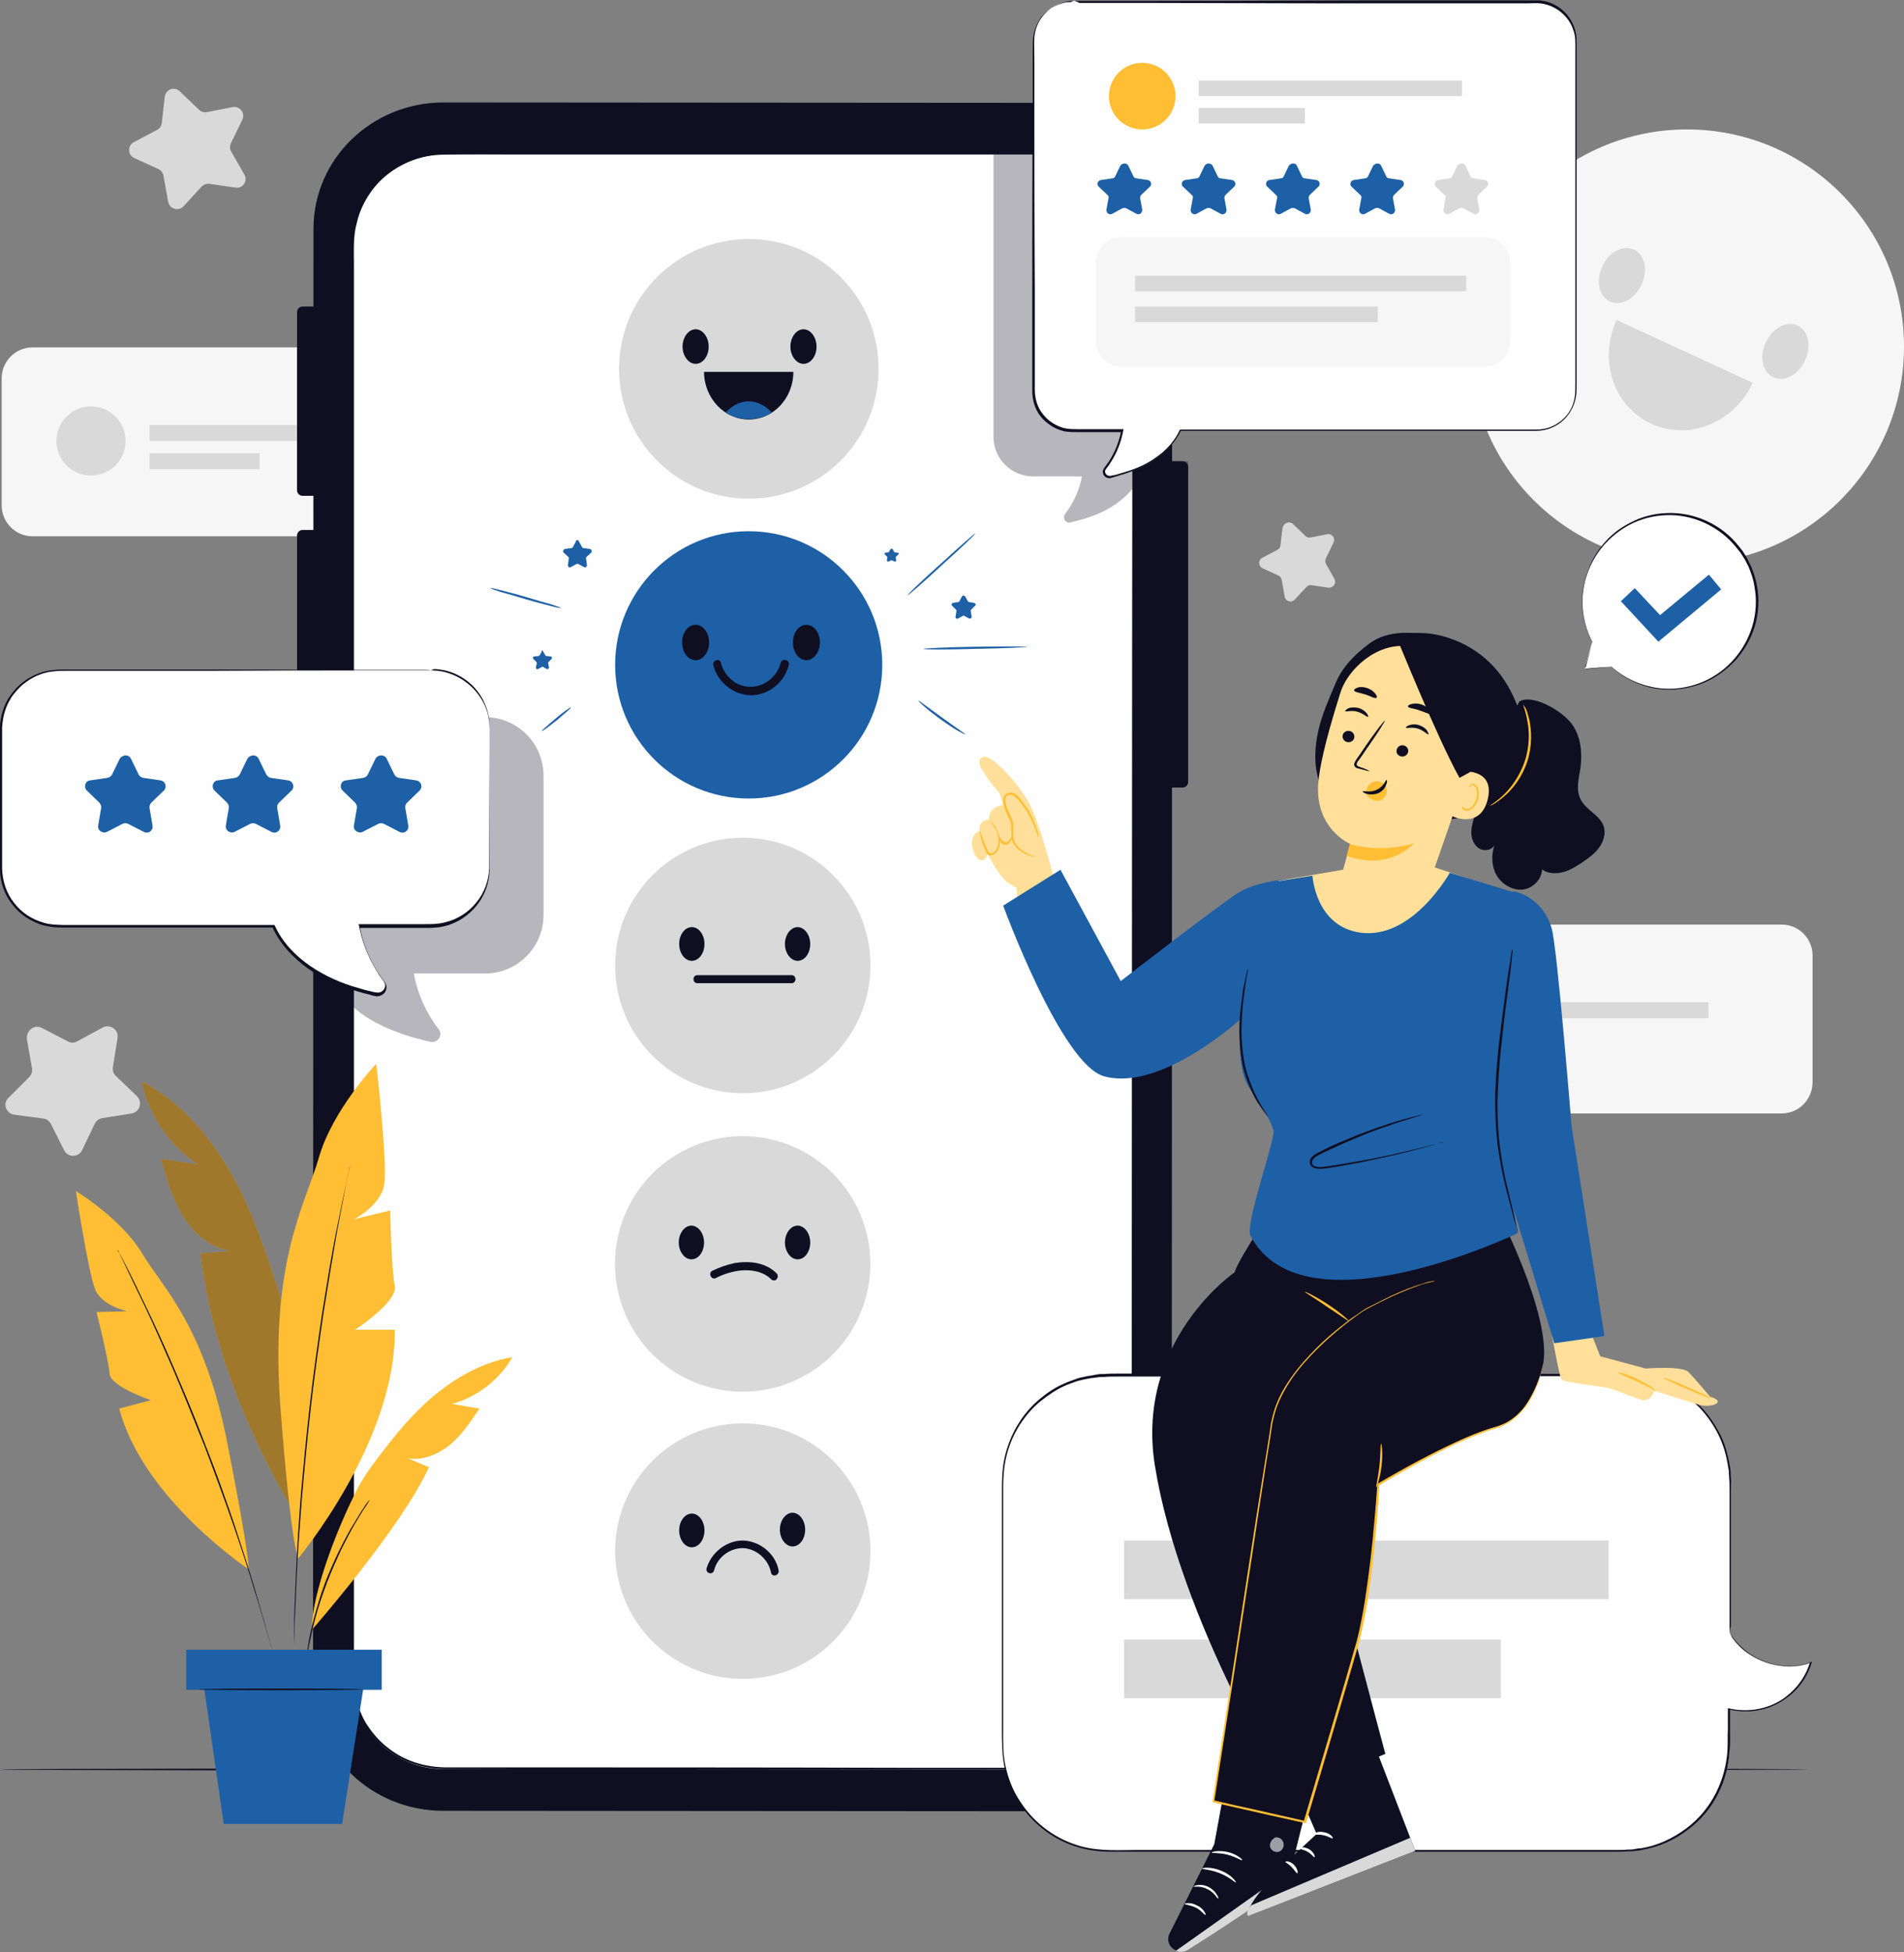 <svg width="592" height="607" viewBox="0 0 592 607" fill="none" xmlns="http://www.w3.org/2000/svg">
<rect x="0" y="0" width="592" height="607" fill="#808080" stroke="none"/>
<g clip-path="url(#clip0_166_2865)">
<path d="M524.534 175.263C561.794 175.263 592 145.038 592 107.753C592 70.469 561.794 40.244 524.534 40.244C487.273 40.244 457.067 70.469 457.067 107.753C457.067 145.038 487.273 175.263 524.534 175.263Z" fill="#F6F6F6"/>
<path d="M549.031 106.442C546.935 110.899 547.983 115.75 551.389 117.323C554.795 118.896 559.249 116.536 561.214 112.079C563.311 107.622 562.263 102.772 558.856 101.199C555.581 99.626 551.127 101.985 549.031 106.442Z" fill="#D9D9D9"/>
<path d="M498.202 82.847C496.106 87.304 497.154 92.154 500.56 93.727C503.966 95.3 508.42 92.941 510.385 88.484C512.481 84.027 511.433 79.177 508.027 77.603C504.621 76.03 500.167 78.39 498.202 82.847Z" fill="#D9D9D9"/>
<path d="M502.656 99.495C496.892 111.948 501.739 126.368 513.398 131.742C525.058 137.117 539.206 131.48 544.97 119.027L502.656 99.495Z" fill="#D9D9D9"/>
<path d="M503.966 123.353C503.966 123.353 510.647 119.944 517.46 123.09C524.272 126.237 525.975 133.577 525.975 133.577C525.975 133.577 512.612 135.675 503.966 123.353Z" fill="#D9D9D9"/>
<path d="M153.928 166.742H10.087C4.847 166.742 0.524 162.416 0.524 157.173V117.585C0.524 112.341 4.847 108.015 10.087 108.015H153.928C159.168 108.015 163.491 112.341 163.491 117.585V157.173C163.491 162.547 159.168 166.742 153.928 166.742Z" fill="#F6F6F6"/>
<path d="M28.296 147.866C34.229 147.866 39.039 143.053 39.039 137.117C39.039 131.18 34.229 126.367 28.296 126.367C22.364 126.367 17.554 131.18 17.554 137.117C17.554 143.053 22.364 147.866 28.296 147.866Z" fill="#D9D9D9"/>
<path d="M131.264 132.135H46.506V137.117H131.264V132.135Z" fill="#D9D9D9"/>
<path d="M80.698 140.918H46.506V145.9H80.698V140.918Z" fill="#D9D9D9"/>
<path d="M553.878 346.2H410.169C404.929 346.2 400.605 341.874 400.605 336.63V297.042C400.605 291.799 404.929 287.473 410.169 287.473H554.009C559.249 287.473 563.573 291.799 563.573 297.042V336.63C563.442 342.005 559.249 346.2 553.878 346.2Z" fill="#F6F6F6"/>
<path d="M428.378 327.323C434.311 327.323 439.12 322.511 439.12 316.574C439.12 310.638 434.311 305.825 428.378 305.825C422.445 305.825 417.636 310.638 417.636 316.574C417.636 322.511 422.445 327.323 428.378 327.323Z" fill="#D9D9D9"/>
<path d="M531.215 311.593H446.457V316.574H531.215V311.593Z" fill="#D9D9D9"/>
<path d="M480.648 320.376H446.457V325.357H480.648V320.376Z" fill="#D9D9D9"/>
<path d="M12.969 319.589L21.091 323.784C22.009 324.308 23.057 324.308 23.974 323.784L31.965 319.458C34.192 318.278 36.943 320.114 36.55 322.735L35.109 331.78C34.978 332.829 35.24 333.878 36.026 334.533L42.576 340.825C44.41 342.66 43.493 345.806 40.873 346.2L31.834 347.642C30.786 347.773 30 348.428 29.476 349.346L25.546 357.604C24.367 359.964 21.091 359.964 19.913 357.604L15.851 349.477C15.327 348.559 14.541 347.904 13.493 347.773L4.454 346.593C1.834 346.2 0.786 343.054 2.62 341.35L9.039 334.926C9.825 334.14 10.087 333.222 9.956 332.173L8.384 323.26C7.991 320.376 10.742 318.409 12.969 319.589Z" fill="#D9D9D9"/>
<path d="M402.046 162.941L405.846 166.611C406.239 167.004 406.894 167.267 407.418 167.135L412.658 166.087C414.099 165.825 415.278 167.267 414.623 168.708L412.265 173.559C412.003 174.083 412.003 174.738 412.265 175.263L414.885 179.982C415.671 181.293 414.492 182.866 413.051 182.735L407.811 181.948C407.156 181.817 406.632 182.079 406.239 182.473L402.57 186.405C401.522 187.585 399.688 186.93 399.426 185.488L398.509 180.244C398.378 179.589 397.985 179.195 397.461 178.933L392.614 176.705C391.173 176.049 391.173 174.083 392.483 173.428L397.199 170.937C397.723 170.675 398.116 170.15 398.116 169.495L398.771 164.12C399.164 162.547 400.867 161.892 402.046 162.941Z" fill="#D9D9D9"/>
<path d="M55.938 28.446L61.833 34.083C62.488 34.738 63.405 35 64.322 34.869L72.314 33.296C74.541 32.903 76.375 35.131 75.327 37.229L71.79 44.57C71.397 45.356 71.397 46.405 71.921 47.191L75.982 54.27C77.161 56.236 75.458 58.727 73.231 58.334L65.108 57.154C64.191 57.023 63.274 57.416 62.619 58.072L57.117 64.102C55.545 65.806 52.663 65.019 52.27 62.66L50.829 54.663C50.698 53.746 50.043 52.959 49.257 52.566L41.79 49.158C39.694 48.24 39.563 45.225 41.659 44.176L48.864 40.375C49.65 39.981 50.174 39.195 50.305 38.277L51.222 30.15C51.484 27.791 54.235 26.742 55.938 28.446Z" fill="#D9D9D9"/>
<path d="M562.132 550.171C562.132 550.302 436.369 550.564 281.262 550.564C126.025 550.564 0.262 550.433 0.262 550.171C0.262 549.908 126.025 549.777 281.262 549.777C436.369 549.777 562.132 549.908 562.132 550.171Z" fill="#100E21"/>
<path d="M323.969 31.985L137.946 31.854C115.544 31.854 97.466 49.42 97.466 71.18L97.335 523.691C97.335 545.451 115.413 563.017 137.815 563.017L323.838 563.148C346.24 563.148 364.318 545.582 364.318 523.822L364.449 71.311C364.449 49.682 346.371 31.985 323.969 31.985Z" fill="#100E21"/>
<path d="M323.838 47.977H287.813H182.487H169.78H138.208C122.488 47.977 109.78 60.431 109.78 75.768L109.649 522.249C109.649 537.586 122.357 550.039 137.946 550.039L323.576 550.17C339.297 550.17 352.004 537.717 352.004 522.38L352.135 75.899C352.135 60.431 339.428 47.977 323.838 47.977Z" fill="#FEFEFE"/>
<path d="M323.838 47.978C323.838 47.978 324.1 47.978 324.755 47.978C325.017 47.978 325.41 47.978 325.934 47.978C326.458 47.978 326.982 47.978 327.506 48.109C328.161 48.24 328.816 48.24 329.602 48.371C330.388 48.502 331.174 48.764 332.091 49.026C333.008 49.288 333.925 49.682 334.842 49.944C335.759 50.337 336.807 50.861 337.855 51.386C339.951 52.566 342.179 54.139 344.275 56.236C346.371 58.334 348.336 60.955 349.777 64.232C351.218 67.378 352.266 71.18 352.266 75.244C352.266 79.307 352.266 83.633 352.266 88.09C352.266 124.532 352.266 177.36 352.397 242.51C352.397 307.66 352.397 385.264 352.397 471.519C352.397 482.268 352.397 493.148 352.397 504.29C352.397 509.796 352.397 515.301 352.397 520.938C352.397 522.38 352.266 523.691 352.266 525.133C352.004 526.575 351.873 527.886 351.48 529.328C350.694 532.081 349.646 534.702 348.074 537.062C345.061 541.912 340.345 545.714 335.104 547.942C332.484 548.991 329.602 549.777 326.72 550.039C323.838 550.302 320.956 550.171 318.074 550.171C306.546 550.171 295.018 550.171 283.227 550.171C236.329 550.171 187.858 550.171 138.077 550.039C131.789 549.908 125.501 548.073 120.522 544.141C118.033 542.305 115.806 539.946 114.103 537.455C112.4 534.833 111.09 531.949 110.304 528.934C109.911 527.492 109.649 525.919 109.518 524.346L109.387 521.987V519.627C109.387 516.612 109.387 513.466 109.387 510.451C109.387 504.29 109.387 498.26 109.387 492.23C109.387 467.979 109.387 444.121 109.387 420.657C109.387 373.728 109.387 328.503 109.387 285.375C109.387 242.248 109.387 201.349 109.387 162.941C109.387 143.802 109.387 125.319 109.387 107.491C109.387 98.577 109.387 89.925 109.387 81.405C109.387 79.307 109.387 77.21 109.387 74.981C109.387 72.884 109.649 70.787 110.173 68.689C111.221 64.626 113.055 60.824 115.675 57.678C120.915 51.255 128.776 47.584 136.505 47.322C144.234 47.191 151.832 47.322 159.168 47.322C173.84 47.322 187.727 47.322 200.565 47.322C226.503 47.322 248.774 47.453 266.983 47.453C285.192 47.453 299.341 47.584 308.904 47.584C313.751 47.584 317.288 47.584 319.777 47.584C322.528 47.978 323.838 47.978 323.838 47.978C323.838 47.978 322.528 47.978 320.17 47.978C317.681 47.978 314.013 47.978 309.297 47.978C299.734 47.978 285.585 47.978 267.376 47.978C249.167 47.978 226.896 47.978 200.958 47.978C187.989 47.978 174.233 47.978 159.561 47.978C152.225 47.978 144.627 47.846 136.898 48.109C129.3 48.371 121.439 52.041 116.33 58.334C113.841 61.48 111.876 65.15 110.959 69.214C109.78 73.408 110.042 77.603 110.042 81.798C110.042 90.319 110.042 99.101 110.042 107.884C110.042 125.712 110.042 144.195 110.042 163.334C110.042 201.611 110.042 242.641 110.042 285.769C110.042 328.896 110.042 374.121 110.042 421.05C110.042 444.515 110.042 468.372 110.042 492.623C110.042 498.653 110.042 504.815 110.042 510.845C110.042 513.859 110.042 517.006 110.042 520.021V522.249L110.173 524.478C110.304 525.919 110.566 527.492 110.959 528.934C111.745 531.818 112.924 534.702 114.758 537.193C116.461 539.684 118.557 541.912 121.046 543.747C125.894 547.549 132.051 549.384 138.208 549.515C187.858 549.515 236.46 549.515 283.358 549.646C295.018 549.646 306.677 549.646 318.205 549.646C321.087 549.646 323.969 549.646 326.72 549.515C329.471 549.253 332.222 548.466 334.842 547.418C339.952 545.189 344.537 541.519 347.55 536.8C349.122 534.44 350.17 531.818 350.956 529.197C351.349 527.886 351.48 526.444 351.742 525.133C351.873 523.691 352.004 522.38 351.873 520.938C351.873 515.301 351.873 509.796 351.873 504.29C351.873 493.279 351.873 482.399 351.873 471.519C351.873 385.264 352.004 307.66 352.004 242.51C352.004 177.36 352.135 124.532 352.135 88.09C352.135 83.502 352.135 79.176 352.135 75.244C352.135 71.18 351.087 67.51 349.646 64.363C348.205 61.217 346.24 58.465 344.144 56.498C342.048 54.401 339.951 52.828 337.855 51.648C336.807 50.993 335.759 50.599 334.842 50.206C333.794 49.813 332.877 49.551 332.091 49.288C331.174 49.026 330.388 48.895 329.602 48.633C328.816 48.502 328.161 48.371 327.506 48.371C326.851 48.24 326.327 48.24 325.934 48.24C325.41 48.24 325.148 48.24 324.755 48.109C324.1 47.978 323.838 47.978 323.838 47.978Z" fill="#100E21"/>
<path d="M100.61 154.158H94.06C93.143 154.158 92.357 153.371 92.357 152.454V97.004C92.357 96.086 93.143 95.3 94.06 95.3H100.61C101.527 95.3 102.313 96.086 102.313 97.004V152.322C102.313 153.371 101.527 154.158 100.61 154.158Z" fill="#100E21"/>
<path d="M100.61 223.503H94.06C93.143 223.503 92.357 222.716 92.357 221.799V166.48C92.357 165.562 93.143 164.776 94.06 164.776H100.61C101.527 164.776 102.313 165.562 102.313 166.48V221.799C102.313 222.716 101.527 223.503 100.61 223.503Z" fill="#100E21"/>
<path d="M367.724 244.87H361.174C360.257 244.87 359.471 244.083 359.471 243.166V145.113C359.471 144.195 360.257 143.409 361.174 143.409H367.724C368.641 143.409 369.427 144.195 369.427 145.113V243.166C369.427 244.083 368.641 244.87 367.724 244.87Z" fill="#100E21"/>
<path d="M44.017 336.237C56.069 342.529 65.24 353.147 71.921 364.945C78.602 376.743 82.794 389.721 86.986 402.567L90.654 468.897C76.637 445.039 65.501 417.118 62.357 389.721C65.501 389.458 68.514 389.196 71.659 388.934C65.371 388.016 60.13 383.428 56.855 378.054C53.58 372.679 51.746 366.518 50.174 360.357C53.973 360.881 57.772 361.537 61.571 362.061C52.663 356.162 46.244 346.724 44.017 336.237Z" fill="#FFBE33"/>
<g opacity="0.4">
<path d="M44.017 336.237C56.069 342.529 65.24 353.147 71.921 364.945C78.602 376.743 82.794 389.721 86.986 402.567L90.654 468.897C76.637 445.039 65.501 417.118 62.357 389.721C65.501 389.458 68.514 389.196 71.659 388.934C65.371 388.016 60.13 383.428 56.855 378.054C53.58 372.679 51.746 366.518 50.174 360.357C53.973 360.881 57.772 361.537 61.571 362.061C52.663 356.162 46.244 346.724 44.017 336.237Z" fill="#100E21"/>
</g>
<path d="M92.75 484.496C92.75 484.496 123.142 448.185 122.749 413.447H110.435C110.435 413.447 123.797 404.664 122.749 399.814C121.701 394.964 121.308 376.35 121.308 376.35L110.042 379.103C110.042 379.103 118.426 374.908 119.474 368.222C120.522 361.537 116.985 330.732 116.985 330.732C116.985 330.732 103.361 345.151 99.169 359.833C94.977 374.514 83.973 391.687 87.117 436.65C90.523 481.481 92.75 484.496 92.75 484.496Z" fill="#FFBE33"/>
<path d="M77.292 487.904C77.292 487.904 44.41 466.013 37.074 437.96L46.899 435.339C46.899 435.339 34.323 431.144 34.061 427.08C33.799 422.885 30 407.942 30 407.942L39.563 407.679C39.563 407.679 31.834 406.106 29.607 400.994C27.511 395.882 23.581 370.32 23.581 370.32C23.581 370.32 37.729 378.84 44.279 389.852C50.829 400.732 63.536 412.136 70.741 448.972C77.947 485.676 77.292 487.904 77.292 487.904Z" fill="#FFBE33"/>
<path d="M108.863 362.454C108.863 362.454 108.863 362.586 108.732 362.848C108.601 363.11 108.601 363.503 108.47 364.028C108.208 365.076 107.946 366.518 107.553 368.353C107.16 370.189 106.636 372.548 106.112 375.17C105.588 377.792 104.933 380.938 104.278 384.215C102.968 390.9 101.658 399.028 100.217 407.942C98.907 416.855 97.466 426.818 96.287 437.174C95.108 447.53 94.191 457.492 93.405 466.537C92.75 475.582 92.226 483.71 91.964 490.657C91.833 494.065 91.702 497.212 91.571 499.964C91.44 502.717 91.44 505.077 91.44 506.912C91.44 508.747 91.44 510.32 91.44 511.369C91.44 510.32 91.571 508.878 91.571 506.912C91.571 504.946 91.702 502.586 91.833 499.964C91.964 497.212 92.095 494.197 92.226 490.657C92.488 483.841 93.143 475.713 93.798 466.668C94.584 457.623 95.501 447.661 96.68 437.305C97.859 426.949 99.3 416.986 100.61 408.073C102.051 399.159 103.361 391.031 104.54 384.346C105.195 380.938 105.719 377.923 106.243 375.301C106.767 372.679 107.16 370.32 107.553 368.484C107.946 366.649 108.208 365.207 108.47 364.159C108.601 363.634 108.601 363.372 108.732 362.979C108.863 362.586 108.863 362.454 108.863 362.454Z" fill="#100E21"/>
<path d="M96.942 506.781C96.942 506.781 124.714 475.189 133.361 456.182L126.81 453.429C131.527 454.215 136.374 452.118 140.042 449.103C143.71 445.957 146.33 442.024 149.081 437.96L140.566 436.519C148.426 434.29 155.238 429.047 159.299 421.968C149.212 423.672 140.042 429.178 132.444 436.125C126.286 441.762 121.177 448.316 116.199 455.002C113.71 458.279 111.614 461.687 109.911 465.358C105.064 475.058 96.942 495.245 96.942 506.781Z" fill="#FFBE33"/>
<path d="M36.681 388.672C36.681 388.672 36.681 388.803 36.812 388.934C36.943 389.196 37.074 389.458 37.205 389.852C37.598 390.638 38.122 391.818 38.908 393.391C40.349 396.406 42.445 400.863 45.065 406.237C47.685 411.743 50.567 418.297 53.711 425.507C56.855 432.848 60.13 440.975 63.536 449.496C66.811 458.148 69.824 466.275 72.445 473.878C75.064 481.481 77.292 488.298 78.995 494.066C80.829 499.833 82.139 504.552 83.056 507.699C83.58 509.272 83.842 510.582 84.104 511.369C84.235 511.762 84.366 512.024 84.366 512.287C84.497 512.549 84.497 512.549 84.497 512.549C84.497 512.549 84.497 512.418 84.366 512.155C84.366 511.893 84.235 511.631 84.104 511.238C83.842 510.32 83.58 509.14 83.056 507.436C82.139 504.159 80.829 499.44 79.126 493.672C77.423 487.904 75.195 481.088 72.707 473.485C70.086 465.882 67.204 457.623 63.798 449.103C60.523 440.451 57.117 432.455 53.973 425.114C50.829 417.773 47.816 411.219 45.196 405.844C42.576 400.339 40.48 396.013 38.908 392.998C38.122 391.556 37.598 390.376 37.074 389.589C36.812 389.196 36.681 388.934 36.55 388.672C36.812 388.803 36.681 388.672 36.681 388.672Z" fill="#100E21"/>
<path d="M94.584 520.283C94.584 520.283 94.584 520.021 94.715 519.759C94.846 519.365 94.846 518.71 94.977 518.054C95.108 517.268 95.239 516.481 95.37 515.433C95.501 514.384 95.763 513.204 96.025 511.893C96.549 509.272 97.204 506.257 98.121 502.848C99.038 499.44 100.217 495.901 101.658 492.099C103.099 488.298 104.671 484.889 106.112 481.743C107.684 478.597 109.125 475.844 110.435 473.616C111.09 472.436 111.745 471.519 112.269 470.601C112.793 469.683 113.317 468.897 113.71 468.373C114.103 467.848 114.365 467.324 114.627 466.931C114.889 466.537 114.889 466.406 114.889 466.406C114.889 466.406 114.758 466.537 114.496 466.8C114.234 467.193 113.841 467.586 113.448 468.241C113.055 468.897 112.531 469.552 112.007 470.47C111.483 471.388 110.828 472.305 110.173 473.485C108.732 475.713 107.291 478.466 105.719 481.612C104.147 484.758 102.575 488.298 101.134 491.968C99.693 495.77 98.645 499.44 97.728 502.717C96.811 506.126 96.156 509.141 95.763 511.762C95.501 513.073 95.37 514.253 95.239 515.302C95.108 516.35 94.977 517.268 94.846 517.923C94.715 518.579 94.715 519.103 94.715 519.627C94.584 520.152 94.584 520.283 94.584 520.283Z" fill="#100E21"/>
<path d="M118.688 512.942H57.903V525.395H118.688V512.942Z" fill="#1D60A6"/>
<path d="M112.924 525.264L106.374 567.081H69.562L63.536 525.264H112.924Z" fill="#1D60A6"/>
<path d="M61.702 525.264C61.702 525.395 73.23 525.526 87.379 525.526C101.527 525.526 113.055 525.395 113.055 525.264C113.055 525.133 101.527 525.002 87.379 525.002C73.099 525.002 61.702 525.133 61.702 525.264Z" fill="#100E21"/>
<g opacity="0.3">
<path d="M308.904 31.854V135.806C308.904 142.622 314.406 148.128 321.349 148.128H336.414C335.628 152.323 333.794 156.386 331.174 159.795C330.257 161.105 331.305 162.81 332.877 162.416C336.807 161.499 340.737 160.319 344.274 158.353C348.598 155.993 352.528 152.454 354.493 148.128H369.427V143.409H364.449V71.835C364.449 49.813 346.633 31.985 324.624 31.985H308.904V31.854Z" fill="#100E21"/>
</g>
<g opacity="0.3">
<path d="M97.073 222.978H150.784C160.871 222.978 168.993 231.106 168.993 241.199V284.458C168.993 294.552 160.871 302.679 150.784 302.679H128.644C129.823 308.971 132.443 314.87 136.373 319.982C137.815 321.818 136.111 324.439 133.753 323.915C127.989 322.604 122.225 320.769 116.985 318.016C110.566 314.608 104.933 309.364 101.92 302.81H97.204L97.073 222.978Z" fill="#100E21"/>
</g>
<path d="M230.957 339.908C252.879 339.908 270.651 322.125 270.651 300.188C270.651 278.252 252.879 260.469 230.957 260.469C209.035 260.469 191.263 278.252 191.263 300.188C191.263 322.125 209.035 339.908 230.957 339.908Z" fill="#D9D9D9"/>
<path d="M244.057 293.503C244.057 296.387 245.891 298.746 247.987 298.746C250.214 298.746 251.917 296.387 251.917 293.503C251.917 290.619 250.083 288.26 247.987 288.26C245.891 288.26 244.057 290.619 244.057 293.503Z" fill="#100E21"/>
<path d="M215.106 298.746C217.276 298.746 219.036 296.399 219.036 293.503C219.036 290.607 217.276 288.26 215.106 288.26C212.935 288.26 211.176 290.607 211.176 293.503C211.176 296.399 212.935 298.746 215.106 298.746Z" fill="#100E21"/>
<path d="M246.153 305.694C236.328 305.694 226.503 305.694 216.809 305.694C215.237 305.694 215.237 303.203 216.809 303.203C226.634 303.203 236.459 303.203 246.153 303.203C247.725 303.203 247.725 305.694 246.153 305.694Z" fill="#100E21"/>
<path d="M266.779 410.017C276.181 390.2 267.749 366.508 247.944 357.099C228.14 347.691 204.463 356.129 195.06 375.946C185.658 395.764 194.09 419.456 213.895 428.864C233.7 438.273 257.376 429.835 266.779 410.017Z" fill="#D9D9D9"/>
<path d="M244.057 386.312C244.057 389.196 245.891 391.556 247.987 391.556C250.214 391.556 251.917 389.196 251.917 386.312C251.917 383.428 250.083 381.069 247.987 381.069C245.891 381.069 244.057 383.428 244.057 386.312Z" fill="#100E21"/>
<path d="M211.045 386.312C211.045 389.196 212.879 391.556 214.975 391.556C217.202 391.556 218.905 389.196 218.905 386.312C218.905 383.428 217.071 381.069 214.975 381.069C212.879 381.069 211.045 383.428 211.045 386.312Z" fill="#100E21"/>
<path d="M237.694 521.416C259.299 517.691 273.795 497.146 270.073 475.528C266.35 453.91 245.819 439.404 224.214 443.129C202.61 446.854 188.114 467.398 191.836 489.017C195.559 510.635 216.09 525.14 237.694 521.416Z" fill="#D9D9D9"/>
<path d="M242.485 475.582C242.485 478.466 244.319 480.826 246.415 480.826C248.642 480.826 250.345 478.466 250.345 475.582C250.345 472.698 248.511 470.339 246.415 470.339C244.319 470.339 242.485 472.698 242.485 475.582Z" fill="#100E21"/>
<path d="M215.106 481.088C217.276 481.088 219.036 478.74 219.036 475.844C219.036 472.949 217.276 470.601 215.106 470.601C212.935 470.601 211.176 472.949 211.176 475.844C211.176 478.74 212.935 481.088 215.106 481.088Z" fill="#100E21"/>
<path d="M219.691 487.642C221.132 482.661 225.979 478.86 231.219 478.991C236.459 479.253 241.175 483.185 242.092 488.298C242.354 489.871 239.996 490.526 239.734 488.953C238.948 484.89 235.28 481.612 231.219 481.35C227.027 481.219 223.097 484.103 222.049 488.167C221.656 489.871 219.298 489.215 219.691 487.642Z" fill="#100E21"/>
<path d="M232.791 248.278C255.726 248.278 274.319 229.674 274.319 206.724C274.319 183.774 255.726 165.169 232.791 165.169C209.856 165.169 191.263 183.774 191.263 206.724C191.263 229.674 209.856 248.278 232.791 248.278Z" fill="#1D60A6"/>
<path d="M246.546 199.776C246.546 202.791 248.38 205.282 250.738 205.282C252.966 205.282 254.931 202.791 254.931 199.776C254.931 196.761 253.097 194.271 250.738 194.271C248.38 194.271 246.546 196.63 246.546 199.776Z" fill="#100E21"/>
<path d="M212.093 199.776C212.093 202.791 213.927 205.282 216.285 205.282C218.512 205.282 220.477 202.791 220.477 199.776C220.477 196.761 218.643 194.271 216.285 194.271C213.927 194.271 212.093 196.63 212.093 199.776Z" fill="#100E21"/>
<path d="M245.236 206.724C244.057 211.967 239.079 216.162 233.577 216.162C228.075 216.162 223.097 212.098 221.787 206.855C221.394 205.282 223.883 204.495 224.145 206.068C225.193 210.263 228.992 213.671 233.446 213.54C237.769 213.54 241.699 210.263 242.747 206.068C243.14 204.495 245.629 205.151 245.236 206.724Z" fill="#100E21"/>
<path d="M261.361 143.236C277.118 127.469 277.118 101.905 261.361 86.138C245.604 70.371 220.057 70.371 204.3 86.138C188.543 101.905 188.543 127.469 204.3 143.236C220.057 159.003 245.604 159.003 261.361 143.236Z" fill="#D9D9D9"/>
<path d="M245.76 107.753C245.76 110.637 247.594 113.128 249.821 113.128C252.048 113.128 253.882 110.768 253.882 107.753C253.882 104.869 252.048 102.379 249.821 102.379C247.594 102.379 245.76 104.869 245.76 107.753Z" fill="#100E21"/>
<path d="M212.224 107.753C212.224 110.637 214.058 113.128 216.285 113.128C218.512 113.128 220.346 110.768 220.346 107.753C220.346 104.869 218.512 102.379 216.285 102.379C214.058 102.379 212.224 104.869 212.224 107.753Z" fill="#100E21"/>
<path d="M218.905 115.618C218.905 123.746 225.193 130.431 232.791 130.431C240.52 130.431 246.677 123.746 246.677 115.618H218.905Z" fill="#100E21"/>
<path d="M225.586 128.334C225.586 128.334 228.337 124.794 232.791 124.794C237.245 124.794 239.996 128.334 239.996 128.334C239.996 128.334 233.315 132.791 225.586 128.334Z" fill="#1D60A6"/>
<path d="M240.651 398.11C240.258 398.11 239.996 397.979 239.734 397.717C237.376 395.357 233.315 394.44 228.861 395.226C226.765 395.619 224.669 396.275 222.704 397.324C222.049 397.717 221.263 397.455 221.001 396.799C220.608 396.144 220.87 395.357 221.525 395.095C223.621 394.046 225.979 393.26 228.337 392.735C233.708 391.818 238.424 392.867 241.437 395.882C241.961 396.406 241.961 397.192 241.437 397.717C241.437 397.979 241.044 398.11 240.651 398.11Z" fill="#100E21"/>
<path d="M303.27 165.825C303.401 165.956 298.816 170.413 292.921 175.656C287.157 181.031 282.31 185.225 282.179 185.094C282.048 184.963 286.633 180.506 292.528 175.263C298.423 169.888 303.139 165.693 303.27 165.825Z" fill="#1D60A6"/>
<path d="M319.384 201.087C319.384 201.218 312.179 201.611 303.271 201.742C294.362 202.004 287.157 202.004 287.157 201.742C287.157 201.611 294.362 201.218 303.271 201.087C312.179 200.956 319.384 200.956 319.384 201.087Z" fill="#1D60A6"/>
<path d="M300.127 228.353C300.127 228.484 299.21 227.96 297.769 227.173C296.328 226.387 294.494 225.076 292.398 223.634C290.433 222.192 288.599 220.75 287.42 219.701C286.241 218.653 285.455 217.866 285.586 217.866C285.717 217.735 288.861 220.226 292.922 223.11C296.852 225.993 300.258 228.222 300.127 228.353Z" fill="#1D60A6"/>
<path d="M179.997 168.315L180.914 170.019C181.045 170.15 181.176 170.413 181.438 170.413L183.403 170.675C183.927 170.806 184.189 171.461 183.796 171.854L182.355 173.165C182.224 173.296 182.093 173.559 182.224 173.69L182.486 175.656C182.617 176.18 181.962 176.574 181.569 176.311L179.866 175.394C179.735 175.263 179.473 175.263 179.211 175.394L177.508 176.311C176.984 176.574 176.46 176.18 176.591 175.656L176.853 173.69C176.853 173.428 176.853 173.296 176.722 173.165L175.281 171.854C174.888 171.461 175.15 170.806 175.674 170.675L177.639 170.413C177.901 170.413 178.032 170.281 178.163 170.019L179.08 168.315C179.08 167.791 179.735 167.791 179.997 168.315Z" fill="#1D60A6"/>
<path d="M168.862 202.529L169.517 203.709C169.648 203.84 169.648 203.971 169.91 203.971L171.22 204.102C171.613 204.102 171.744 204.626 171.482 204.888L170.565 205.806C170.434 205.937 170.434 206.068 170.434 206.199L170.696 207.51C170.696 207.903 170.303 208.166 170.041 208.034L168.862 207.379C168.731 207.248 168.6 207.248 168.469 207.379L167.29 208.034C166.897 208.166 166.504 207.903 166.635 207.51L166.897 206.199C166.897 206.068 166.897 205.937 166.766 205.806L165.849 204.888C165.587 204.626 165.718 204.102 166.111 204.102L167.421 203.971C167.552 203.971 167.683 203.84 167.814 203.709L168.469 202.529C168.207 202.136 168.731 202.136 168.862 202.529Z" fill="#1D60A6"/>
<path d="M300.127 185.488L300.913 186.93C301.044 187.061 301.175 187.192 301.306 187.192L302.878 187.454C303.402 187.585 303.533 188.109 303.14 188.371L301.961 189.551C301.83 189.682 301.83 189.813 301.83 190.076L302.092 191.649C302.223 192.173 301.699 192.435 301.306 192.304L299.865 191.518C299.734 191.386 299.472 191.386 299.341 191.518L297.9 192.304C297.507 192.566 296.983 192.173 297.114 191.649L297.376 190.076C297.376 189.945 297.376 189.682 297.245 189.551L296.066 188.371C295.672 188.109 295.934 187.454 296.328 187.454L297.9 187.192C298.031 187.192 298.293 187.061 298.293 186.93L299.079 185.488C299.21 185.094 299.865 185.094 300.127 185.488Z" fill="#1D60A6"/>
<path d="M277.594 170.806L277.987 171.593C277.987 171.724 278.118 171.724 278.249 171.724L279.166 171.855C279.428 171.855 279.559 172.248 279.297 172.379L278.642 173.034C278.511 173.166 278.511 173.166 278.511 173.297L278.642 174.214C278.642 174.476 278.38 174.739 278.118 174.608L277.332 174.214C277.201 174.214 277.07 174.214 277.07 174.214L276.284 174.608C276.022 174.739 275.76 174.476 275.76 174.214L275.891 173.297C275.891 173.166 275.891 173.034 275.76 173.034L275.105 172.379C274.974 172.248 274.974 171.855 275.236 171.855L276.153 171.724C276.284 171.724 276.284 171.593 276.415 171.593L276.808 170.806C277.201 170.544 277.463 170.544 277.594 170.806Z" fill="#1D60A6"/>
<path d="M174.364 189.027C174.364 189.158 173.054 188.896 171.089 188.372C169.124 187.847 166.373 187.192 163.36 186.274C160.347 185.357 157.596 184.57 155.631 184.046C153.666 183.39 152.487 182.997 152.487 182.866C152.487 182.735 153.797 182.997 155.762 183.521C157.727 184.046 160.478 184.701 163.491 185.619C166.504 186.536 169.255 187.323 171.22 187.847C173.185 188.503 174.364 188.896 174.364 189.027Z" fill="#1D60A6"/>
<path d="M177.508 219.963C177.639 220.094 175.674 221.799 173.185 223.896C170.696 225.862 168.6 227.435 168.469 227.304C168.338 227.173 170.303 225.469 172.792 223.372C175.281 221.274 177.377 219.832 177.508 219.963Z" fill="#1D60A6"/>
<path d="M492.7 207.903L501.085 207.248C505.146 210.918 510.255 213.278 516.15 214.065C529.381 215.638 542.088 206.986 545.363 194.008C549.686 177.754 538.42 161.63 521.783 159.926C508.421 158.615 495.844 167.529 492.7 180.637C491.128 187.323 492.045 194.008 495.058 199.514L492.7 207.903Z" fill="#FEFEFE"/>
<path d="M492.7 207.903C492.7 207.903 492.831 207.772 492.831 207.379C492.962 206.986 493.093 206.462 493.355 205.806C493.748 204.364 494.403 202.267 495.189 199.645H494.927H495.058V199.514C493.486 196.368 491.914 192.042 492.045 186.667C492.045 184.046 492.569 181.031 493.617 178.147C494.665 175.263 496.237 172.379 498.464 169.757C500.691 167.136 503.574 164.776 506.849 163.072C510.124 161.368 514.054 160.319 517.984 160.188C525.975 159.795 534.621 163.465 540.123 170.544L541.171 171.855L542.088 173.297C542.743 174.214 543.136 175.263 543.66 176.181C544.446 178.147 545.232 180.244 545.494 182.342C546.28 186.536 546.018 190.731 544.839 194.664C543.66 198.596 541.695 202.005 539.206 204.888C536.717 207.772 533.835 209.87 530.691 211.443C524.403 214.458 517.853 214.72 512.744 213.409C507.504 212.229 503.574 209.608 500.953 207.379C500.953 207.379 500.953 207.379 500.822 207.379C498.071 207.641 496.106 207.772 494.665 207.903C494.01 207.903 493.486 208.035 493.093 208.035C492.962 207.772 492.7 207.903 492.7 207.903C492.7 207.903 492.831 207.903 493.224 207.903C493.617 207.903 494.141 207.903 494.796 207.772C496.237 207.641 498.333 207.51 501.085 207.379H500.953C503.574 209.739 507.504 212.36 512.744 213.671C517.984 214.982 524.665 214.72 531.084 211.705C534.228 210.132 537.241 207.903 539.861 205.02C542.35 202.136 544.446 198.596 545.625 194.664C546.804 190.731 547.066 186.405 546.28 182.079C545.887 179.982 545.232 177.885 544.315 175.787C543.791 174.87 543.398 173.821 542.743 172.772L541.826 171.33L540.778 170.019C535.276 162.81 526.368 159.139 518.246 159.533C514.185 159.664 510.255 160.712 506.849 162.548C503.443 164.252 500.56 166.611 498.333 169.364C496.106 171.986 494.534 175.001 493.486 178.016C492.438 181.031 491.914 183.915 491.914 186.667C491.783 192.173 493.486 196.63 495.058 199.645L495.32 199.514H495.189C494.403 202.267 493.879 204.364 493.486 205.806C493.355 206.462 493.093 206.986 493.093 207.379C492.7 207.641 492.7 207.903 492.7 207.903Z" fill="#100E21"/>
<path d="M515.626 199.514L503.967 186.93L508.29 182.866L516.15 191.255L531.346 178.671L535.145 183.259L515.626 199.514Z" fill="#1D60A6"/>
<path d="M333.925 0.262H477.504C484.316 0.262 489.949 5.768 489.949 12.715V121.386C489.949 128.203 484.447 133.839 477.504 133.839H367.069C364.973 138.296 361.174 141.836 356.851 144.195C353.314 146.162 349.384 147.341 345.453 148.259C343.881 148.652 342.702 146.817 343.75 145.637C346.37 142.229 348.204 138.165 348.99 133.839H333.925C327.113 133.839 321.48 128.334 321.48 121.386V12.715C321.48 5.899 327.113 0.262 333.925 0.262Z" fill="#FEFEFE"/>
<path d="M333.925 0.262C333.925 0.262 333.663 0.262 333.139 0.262C332.615 0.262 331.829 0.393 330.912 0.655C329.078 1.18 326.196 2.36 323.838 5.506C322.659 7.079 321.873 9.045 321.611 11.405C321.48 13.764 321.611 16.386 321.611 19.139C321.611 24.644 321.611 31.067 321.611 38.277C321.611 52.566 321.611 69.869 321.742 89.663C321.742 99.626 321.742 110.113 321.742 121.124C321.742 123.877 322.528 126.63 324.231 128.727C325.934 130.956 328.423 132.529 331.174 133.184C332.615 133.446 333.925 133.446 335.497 133.446C336.938 133.446 338.379 133.446 339.951 133.446C342.964 133.446 345.978 133.446 348.991 133.446H349.384L349.253 133.839C348.598 137.379 347.288 140.787 345.323 143.802C345.061 144.195 344.798 144.589 344.536 144.982C344.274 145.375 343.881 145.768 343.75 146.031C343.357 146.686 343.75 147.604 344.536 147.866C344.93 147.997 345.191 147.997 345.716 147.866L347.026 147.604C347.943 147.341 348.729 147.079 349.646 146.817C353.183 145.768 356.589 144.326 359.602 142.098C362.615 140.001 365.235 137.117 366.807 133.708L366.938 133.577H367.2C397.33 133.577 430.343 133.577 464.666 133.577C467.286 133.577 469.906 133.577 472.526 133.577H476.456C477.766 133.577 479.076 133.577 480.255 133.315C482.744 132.791 484.971 131.48 486.674 129.645C488.377 127.809 489.425 125.45 489.687 122.959C489.818 121.779 489.818 120.469 489.818 119.158C489.818 117.847 489.818 116.667 489.818 115.356C489.818 112.866 489.818 110.244 489.818 107.753C489.818 102.772 489.818 97.66 489.818 92.809C489.818 73.015 489.818 53.877 489.818 35.656C489.818 31.067 489.818 26.611 489.818 22.154C489.818 19.925 489.818 17.697 489.818 15.599C489.818 13.371 489.949 11.274 489.163 9.307C487.853 5.243 484.316 2.228 480.386 1.311C478.421 0.787 476.325 1.049 474.229 1.049C472.133 1.049 470.168 1.049 468.072 1.049C451.958 1.049 436.762 1.049 423.007 1.049C395.496 1.049 373.226 0.918 357.899 0.918C350.17 0.918 344.275 0.918 340.213 0.918C338.248 0.918 336.676 0.918 335.628 0.918C334.449 0.262 333.925 0.262 333.925 0.262C333.925 0.262 334.449 0.262 335.497 0.262C336.545 0.262 338.117 0.262 340.082 0.262C344.143 0.262 350.17 0.262 357.768 0.262C373.226 0.262 395.365 0.262 422.876 0.131C436.631 0.131 451.697 0.131 467.941 0.131C469.906 0.131 472.002 0.131 474.098 0.131C475.146 0.131 476.194 0.131 477.242 0.131C477.766 0.131 478.29 0.131 478.814 0.131C479.338 0.262 479.862 0.262 480.386 0.393C484.578 1.311 488.246 4.588 489.556 8.783C490.342 10.88 490.211 13.109 490.211 15.337C490.211 17.566 490.211 19.663 490.211 21.892C490.211 26.348 490.211 30.805 490.211 35.393C490.211 53.614 490.211 72.753 490.211 92.547C490.211 97.528 490.211 102.51 490.211 107.491C490.211 109.982 490.211 112.603 490.211 115.094C490.211 116.405 490.211 117.585 490.211 118.896C490.211 120.206 490.211 121.386 490.08 122.697C489.818 125.319 488.639 127.809 486.936 129.776C485.233 131.742 482.744 133.184 480.124 133.708C478.814 133.971 477.504 133.971 476.194 133.971H472.264C469.644 133.971 467.024 133.971 464.404 133.971C430.081 133.971 397.199 133.971 366.938 133.971L367.2 133.839C365.497 137.379 362.877 140.263 359.733 142.491C356.589 144.72 353.183 146.162 349.646 147.341C348.729 147.604 347.812 147.866 347.026 148.128L345.716 148.521C345.323 148.652 344.668 148.783 344.144 148.521C343.095 148.128 342.571 146.817 343.095 145.899C343.357 145.375 343.619 145.113 343.881 144.72C344.143 144.326 344.405 143.933 344.668 143.671C346.633 140.656 347.943 137.379 348.598 133.971L348.86 134.364C345.847 134.364 342.833 134.364 339.82 134.364C338.379 134.364 336.807 134.364 335.366 134.364C333.925 134.364 332.353 134.364 330.912 134.102C328.03 133.446 325.41 131.742 323.576 129.514C321.742 127.285 320.956 124.27 320.956 121.517C320.956 110.506 320.956 99.888 320.956 90.056C320.956 70.262 320.956 52.959 321.087 38.671C321.087 31.592 321.087 25.169 321.087 19.532C321.087 16.779 321.087 14.157 321.218 11.798C321.48 9.438 322.397 7.341 323.445 5.768C325.803 2.622 328.685 1.442 330.65 0.918C331.567 0.655 332.353 0.655 332.877 0.655C333.663 0.262 333.925 0.262 333.925 0.262Z" fill="#100E21"/>
<path d="M355.148 40.244C360.863 40.244 365.497 35.607 365.497 29.888C365.497 24.169 360.863 19.532 355.148 19.532C349.432 19.532 344.798 24.169 344.798 29.888C344.798 35.607 349.432 40.244 355.148 40.244Z" fill="#FFBE33"/>
<path d="M350.824 51.517L352.396 54.794C352.527 55.188 352.92 55.45 353.313 55.45L356.851 55.974C357.899 56.105 358.292 57.416 357.506 58.071L354.885 60.562C354.623 60.824 354.492 61.218 354.492 61.611L355.147 65.15C355.278 66.199 354.23 66.985 353.313 66.461L350.169 64.757C349.776 64.626 349.383 64.626 348.99 64.757L345.846 66.461C344.929 66.985 343.881 66.199 344.012 65.15L344.667 61.611C344.798 61.218 344.667 60.824 344.274 60.562L341.654 58.071C340.868 57.416 341.261 56.105 342.309 55.974L345.846 55.45C346.239 55.45 346.632 55.188 346.763 54.794L348.335 51.517C348.99 50.599 350.3 50.599 350.824 51.517Z" fill="#1D60A6"/>
<path d="M377.025 51.517L378.597 54.794C378.728 55.188 379.121 55.45 379.514 55.45L383.051 55.974C384.099 56.105 384.492 57.416 383.706 58.071L381.086 60.562C380.824 60.824 380.693 61.218 380.693 61.611L381.348 65.15C381.479 66.199 380.431 66.985 379.514 66.461L376.37 64.757C375.977 64.626 375.584 64.626 375.191 64.757L372.047 66.461C371.13 66.985 370.082 66.199 370.213 65.15L370.868 61.611C370.999 61.218 370.868 60.824 370.475 60.562L367.855 58.071C367.069 57.416 367.462 56.105 368.51 55.974L372.047 55.45C372.44 55.45 372.833 55.188 372.964 54.794L374.536 51.517C375.191 50.599 376.501 50.599 377.025 51.517Z" fill="#1D60A6"/>
<path d="M403.226 51.517L404.798 54.794C404.929 55.188 405.322 55.45 405.715 55.45L409.252 55.974C410.3 56.105 410.693 57.416 409.907 58.071L407.287 60.562C407.025 60.824 406.894 61.218 406.894 61.611L407.549 65.15C407.68 66.199 406.632 66.985 405.715 66.461L402.571 64.757C402.178 64.626 401.785 64.626 401.392 64.757L398.248 66.461C397.331 66.985 396.283 66.199 396.414 65.15L397.069 61.611C397.2 61.218 397.069 60.824 396.676 60.562L394.056 58.071C393.27 57.416 393.663 56.105 394.711 55.974L398.248 55.45C398.641 55.45 399.034 55.188 399.165 54.794L400.737 51.517C401.523 50.599 402.833 50.599 403.226 51.517Z" fill="#1D60A6"/>
<path d="M429.426 51.517L430.998 54.794C431.129 55.188 431.522 55.45 431.915 55.45L435.452 55.974C436.5 56.105 436.893 57.416 436.107 58.071L433.487 60.562C433.225 60.824 433.094 61.218 433.094 61.611L433.749 65.15C433.88 66.199 432.832 66.985 431.915 66.461L428.771 64.757C428.378 64.626 427.985 64.626 427.592 64.757L424.448 66.461C423.531 66.985 422.483 66.199 422.614 65.15L423.269 61.611C423.4 61.218 423.269 60.824 422.876 60.562L420.256 58.071C419.47 57.416 419.994 56.105 420.911 55.974L424.448 55.45C424.841 55.45 425.234 55.188 425.365 54.794L426.937 51.517C427.723 50.599 429.033 50.599 429.426 51.517Z" fill="#1D60A6"/>
<path d="M455.626 51.517L457.198 54.794C457.329 55.188 457.722 55.45 458.115 55.45L461.653 55.974C462.701 56.105 463.094 57.416 462.308 58.071L459.687 60.562C459.425 60.824 459.294 61.218 459.294 61.611L459.949 65.15C460.08 66.199 459.032 66.985 458.115 66.461L454.971 64.757C454.578 64.626 454.185 64.626 453.792 64.757L450.648 66.461C449.731 66.985 448.683 66.199 448.814 65.15L449.469 61.611C449.6 61.218 449.469 60.824 449.076 60.562L446.456 58.071C445.67 57.416 446.194 56.105 447.111 55.974L450.648 55.45C451.041 55.45 451.434 55.188 451.565 54.794L453.137 51.517C453.923 50.599 455.233 50.599 455.626 51.517Z" fill="#D9D9D9"/>
<path d="M461.784 113.914H348.466C344.274 113.914 340.737 110.506 340.737 106.18V81.536C340.737 77.341 344.143 73.802 348.466 73.802H461.784C465.976 73.802 469.513 77.21 469.513 81.536V106.311C469.513 110.506 466.107 113.914 461.784 113.914Z" fill="#F6F6F6"/>
<path d="M454.579 25.038H372.702V29.888H454.579V25.038Z" fill="#D9D9D9"/>
<path d="M405.715 33.558H372.702V38.408H405.715V33.558Z" fill="#D9D9D9"/>
<path d="M455.888 85.731H352.92V90.581H455.888V85.731Z" fill="#D9D9D9"/>
<path d="M428.378 95.3H352.92V100.15H428.378V95.3Z" fill="#D9D9D9"/>
<path d="M133.885 208.428H18.602C8.515 208.428 0.393 216.555 0.393 226.649V269.907C0.393 280.001 8.515 288.128 18.602 288.128H85.152C88.165 294.683 93.798 299.926 100.217 303.334C105.457 306.218 111.09 307.922 116.985 309.233C119.212 309.758 120.915 307.136 119.605 305.301C115.675 300.319 113.055 294.289 111.876 287.997H134.016C144.103 287.997 152.225 279.87 152.225 269.776V226.518C152.094 216.555 143.841 208.428 133.885 208.428Z" fill="#FEFEFE"/>
<path d="M133.884 208.428C133.884 208.428 134.671 208.428 136.112 208.559C137.553 208.69 139.78 209.214 142.4 210.525C144.889 211.836 147.902 214.195 149.998 217.866C151.046 219.701 151.832 221.93 152.094 224.289C152.356 226.649 152.225 229.27 152.225 231.892C152.225 242.641 152.225 255.75 152.225 270.694C152.094 274.495 150.784 278.297 148.295 281.443C145.806 284.589 142.138 287.08 138.077 287.997C135.981 288.522 133.884 288.522 131.657 288.522C129.561 288.522 127.334 288.522 125.107 288.522C120.784 288.522 116.199 288.522 111.614 288.522L111.876 288.128C112.793 292.979 114.627 297.698 117.378 302.155C118.033 303.203 118.819 304.252 119.605 305.301C119.998 305.825 120.26 306.612 120.129 307.398C119.998 308.185 119.605 308.84 118.95 309.233C118.295 309.627 117.509 309.889 116.854 309.758C116.199 309.627 115.544 309.495 114.889 309.233C113.579 308.971 112.269 308.578 110.959 308.185C105.719 306.612 100.61 304.514 95.894 301.237C91.309 297.96 87.117 293.634 84.759 288.391H85.152C69.824 288.391 53.973 288.391 37.729 288.391C33.668 288.391 29.607 288.391 25.677 288.391C23.711 288.391 21.615 288.391 19.65 288.391C18.602 288.391 17.685 288.391 16.637 288.259C15.589 288.128 14.672 287.997 13.624 287.735C11.659 287.211 9.825 286.293 8.122 285.244C6.419 284.065 4.978 282.754 3.799 281.181C1.31 278.035 0 274.102 0 270.301C0 254.963 0 240.282 0 226.124C0 224.289 0.393 222.585 0.917 220.881C1.441 219.177 2.227 217.604 3.275 216.162C4.323 214.72 5.502 213.409 6.812 212.36C8.122 211.312 9.563 210.394 11.135 209.739C12.707 209.083 14.279 208.559 15.982 208.428C17.685 208.166 19.257 208.166 20.829 208.166C24.104 208.166 27.248 208.166 30.393 208.166C42.838 208.166 54.497 208.166 65.108 208.166C86.331 208.166 103.492 208.297 115.413 208.297C121.308 208.297 125.893 208.297 129.037 208.297C130.609 208.297 131.788 208.297 132.574 208.297C133.491 208.297 133.884 208.428 133.884 208.428C133.884 208.428 133.491 208.428 132.705 208.428C131.919 208.428 130.74 208.428 129.168 208.428C126.024 208.428 121.439 208.428 115.544 208.428C103.623 208.428 86.462 208.428 65.239 208.559C54.628 208.559 42.969 208.559 30.524 208.559C27.38 208.559 24.235 208.559 20.96 208.559C19.388 208.559 17.685 208.559 16.113 208.821C14.541 208.952 12.969 209.476 11.397 210.132C9.956 210.787 8.515 211.705 7.205 212.754C5.895 213.802 4.847 215.113 3.799 216.424C2.882 217.866 2.096 219.308 1.572 221.012C1.048 222.585 0.786 224.289 0.655 226.124C0.655 240.151 0.655 254.963 0.655 270.169C0.786 273.971 1.965 277.641 4.323 280.656C5.502 282.229 6.943 283.54 8.515 284.589C10.087 285.638 11.921 286.424 13.755 286.949C14.672 287.211 15.589 287.342 16.637 287.473C17.554 287.473 18.602 287.604 19.519 287.604C21.484 287.604 23.449 287.604 25.546 287.604C29.607 287.604 33.537 287.604 37.598 287.604C53.842 287.604 69.693 287.604 85.021 287.604H85.283L85.414 287.735C87.772 292.979 91.833 297.173 96.418 300.319C101.003 303.465 106.112 305.694 111.221 307.136C112.531 307.529 113.841 307.922 115.151 308.185C115.806 308.316 116.461 308.578 117.116 308.578C117.64 308.709 118.295 308.578 118.819 308.185C119.343 307.791 119.605 307.267 119.736 306.743C119.867 306.218 119.605 305.563 119.343 305.17C118.557 304.121 117.771 303.072 117.116 301.892C114.365 297.436 112.531 292.585 111.614 287.735L111.483 287.342H111.876C116.461 287.342 120.915 287.342 125.369 287.342C127.596 287.342 129.692 287.342 131.919 287.342C134.015 287.342 136.112 287.342 138.208 286.817C142.269 285.9 145.806 283.54 148.164 280.525C150.653 277.51 151.963 273.709 152.094 270.038C152.094 255.095 152.225 242.117 152.225 231.368C152.225 228.746 152.356 226.124 152.094 223.765C151.832 221.405 151.046 219.308 150.129 217.473C148.164 213.802 145.282 211.443 142.793 210.132C140.304 208.821 138.077 208.297 136.636 208.166C135.85 208.034 135.326 208.034 134.932 208.034C134.015 208.428 133.884 208.428 133.884 208.428Z" fill="#100E21"/>
<path d="M40.742 235.956L43.1 240.806C43.362 241.331 43.886 241.724 44.541 241.855L49.912 242.641C51.484 242.904 52.008 244.739 50.96 245.787L47.03 249.589C46.637 249.982 46.375 250.638 46.506 251.293L47.423 256.668C47.685 258.241 46.113 259.42 44.672 258.634L39.825 256.143C39.301 255.881 38.646 255.881 38.122 256.143L33.275 258.634C31.965 259.289 30.262 258.241 30.524 256.668L31.441 251.293C31.572 250.638 31.31 250.113 30.917 249.589L26.987 245.787C25.939 244.739 26.463 242.772 28.035 242.641L33.406 241.855C34.061 241.724 34.585 241.331 34.847 240.806L37.205 235.956C38.122 234.514 40.087 234.514 40.742 235.956Z" fill="#1D60A6"/>
<path d="M80.435 235.956L82.793 240.806C83.055 241.331 83.579 241.724 84.234 241.855L89.605 242.641C91.177 242.904 91.701 244.739 90.653 245.787L86.723 249.589C86.33 249.982 86.068 250.638 86.199 251.293L87.116 256.668C87.378 258.241 85.806 259.42 84.365 258.634L79.518 256.143C78.994 255.881 78.339 255.881 77.815 256.143L72.968 258.634C71.658 259.289 69.955 258.241 70.217 256.668L71.134 251.293C71.265 250.638 71.003 250.113 70.61 249.589L66.68 245.787C65.632 244.739 66.156 242.772 67.728 242.641L73.099 241.855C73.754 241.724 74.278 241.331 74.54 240.806L76.898 235.956C77.815 234.514 79.78 234.514 80.435 235.956Z" fill="#1D60A6"/>
<path d="M120.26 235.956L122.618 240.806C122.881 241.331 123.405 241.724 124.06 241.855L129.431 242.641C131.003 242.904 131.527 244.739 130.479 245.787L126.549 249.589C126.156 249.982 125.894 250.638 126.025 251.293L126.942 256.668C127.204 258.241 125.632 259.42 124.191 258.634L119.343 256.143C118.819 255.881 118.164 255.881 117.64 256.143L112.793 258.634C111.483 259.289 109.78 258.241 110.042 256.668L110.959 251.293C111.09 250.638 110.828 250.113 110.435 249.589L106.505 245.787C105.457 244.739 105.981 242.772 107.553 242.641L112.924 241.855C113.579 241.724 114.103 241.331 114.365 240.806L116.723 235.956C117.509 234.514 119.605 234.514 120.26 235.956Z" fill="#1D60A6"/>
<path d="M537.765 507.568V460.507C537.765 442.286 522.961 427.605 504.883 427.605H344.798C326.589 427.605 311.917 442.417 311.917 460.507V542.568C311.917 560.789 326.72 575.47 344.798 575.47H504.883C523.092 575.47 537.765 560.658 537.765 542.568V531.556C542.219 532.605 546.935 532.212 551.127 530.508C556.891 528.017 561.345 522.905 563.179 517.006C554.009 520.414 542.612 516.219 537.765 507.568Z" fill="#FEFEFE"/>
<path d="M537.765 507.568C537.765 507.568 538.158 508.092 538.813 509.141C539.599 510.189 540.778 511.631 542.743 513.204C544.708 514.777 547.328 516.35 550.865 517.268C554.402 518.186 558.725 518.448 563.179 516.744L563.441 516.613L563.31 516.875C562.131 521.069 559.249 525.526 554.664 528.541C550.21 531.687 543.922 532.998 537.634 531.556L537.896 531.425C537.896 533.523 537.896 535.489 537.896 537.717C537.896 539.815 538.027 542.043 537.765 544.272C537.503 548.729 536.455 553.317 534.228 557.643C532.132 561.968 528.856 565.901 524.795 568.916C520.734 572.062 515.756 574.291 510.385 575.208C509.73 575.339 509.075 575.47 508.42 575.47C507.765 575.601 507.11 575.601 506.324 575.601C504.883 575.733 503.573 575.733 502.132 575.733C499.381 575.733 496.499 575.733 493.748 575.733C488.115 575.733 482.22 575.733 476.324 575.733C464.403 575.733 451.958 575.733 438.989 575.733C413.181 575.733 385.409 575.733 356.195 575.733C352.527 575.733 348.859 575.733 345.191 575.733C341.523 575.733 337.724 575.208 334.187 574.028C326.982 571.669 320.694 566.688 316.633 560.133C314.536 556.856 313.095 553.317 312.309 549.384C311.523 545.583 311.523 541.65 311.523 537.717C311.523 529.983 311.523 522.118 311.523 514.253C311.523 501.669 311.523 489.215 311.523 477.024C311.523 474.009 311.523 470.863 311.523 467.848C311.523 466.275 311.523 464.833 311.523 463.26C311.523 461.687 311.523 460.245 311.654 458.672C311.916 452.511 314.012 446.612 317.288 441.631C318.991 439.14 320.956 436.912 323.314 434.946C325.541 433.11 328.03 431.406 330.781 430.226C332.091 429.571 333.532 429.178 334.842 428.653C335.497 428.391 336.283 428.26 336.938 428.129C337.593 427.998 338.379 427.736 339.034 427.736L341.13 427.343C341.785 427.211 342.571 427.211 343.357 427.211C344.798 427.08 346.239 427.08 347.68 427.08C359.077 427.08 370.213 427.08 381.217 427.08C424.841 427.08 464.01 427.08 497.023 427.211C501.084 427.211 505.145 427.08 509.075 427.474C513.005 427.867 516.673 429.178 520.079 430.882C523.354 432.586 526.367 434.814 528.725 437.305C531.215 439.796 533.049 442.68 534.621 445.564C536.193 448.447 536.979 451.594 537.634 454.609C537.765 455.395 537.896 456.05 538.027 456.837C538.027 457.624 538.158 458.279 538.158 459.065C538.289 460.507 538.158 461.949 538.158 463.391C538.158 469.028 538.158 474.14 538.158 478.728C538.158 487.905 538.158 495.114 538.158 499.964C538.158 502.324 538.158 504.29 538.158 505.47C537.765 507.043 537.765 507.568 537.765 507.568C537.765 507.568 537.765 506.912 537.765 505.732C537.765 504.421 537.765 502.586 537.765 500.227C537.765 495.376 537.765 488.167 537.765 478.991C537.765 474.403 537.765 469.29 537.765 463.654C537.765 462.212 537.765 460.77 537.634 459.328C537.634 458.541 537.503 457.886 537.503 457.099C537.372 456.313 537.241 455.657 537.11 454.871C536.586 451.856 535.669 448.841 534.228 445.957C532.787 443.073 530.821 440.189 528.463 437.698C525.974 435.208 523.092 432.979 519.817 431.406C516.542 429.702 512.874 428.522 508.944 428.129C505.145 427.736 501.084 427.867 496.892 427.867C463.879 427.867 424.71 427.867 381.086 427.998C370.213 427.998 359.077 427.998 347.549 427.998C346.108 427.998 344.667 427.998 343.226 428.129C342.571 428.129 341.785 428.129 341.13 428.26L339.034 428.522C338.379 428.653 337.593 428.784 336.938 428.916C336.283 429.047 335.497 429.309 334.842 429.44C333.532 429.964 332.091 430.357 330.781 431.013C328.161 432.193 325.803 433.897 323.445 435.732C321.218 437.567 319.253 439.796 317.55 442.286C314.274 447.137 312.309 452.904 312.047 458.934C311.916 460.376 311.916 461.949 311.916 463.391C311.916 464.964 311.916 466.406 311.916 467.979C311.916 470.994 311.916 474.009 311.916 477.155C311.916 489.478 311.916 501.8 311.916 514.384C311.916 522.249 311.916 530.114 311.916 537.849C311.916 541.781 311.785 545.583 312.702 549.384C313.488 553.055 314.929 556.725 317.026 559.871C321.087 566.294 327.244 571.145 334.318 573.504C341.392 575.995 348.859 575.077 356.195 575.208C385.409 575.208 413.181 575.208 438.989 575.208C451.958 575.208 464.403 575.208 476.324 575.208C482.351 575.208 488.115 575.208 493.748 575.208C496.63 575.208 499.381 575.208 502.132 575.208C503.573 575.208 504.883 575.208 506.193 575.077C506.848 575.077 507.503 575.077 508.158 574.946C508.813 574.815 509.468 574.684 510.123 574.684C515.363 573.897 520.21 571.538 524.271 568.523C528.332 565.508 531.476 561.575 533.573 557.38C535.669 553.186 536.848 548.598 537.11 544.272C537.241 542.043 537.11 539.946 537.241 537.717C537.241 535.62 537.241 533.523 537.241 531.425V531.163H537.503C543.66 532.605 549.817 531.294 554.271 528.279C558.725 525.264 561.607 520.938 562.786 516.744L562.917 516.875C558.463 518.579 554.009 518.186 550.472 517.268C546.935 516.35 544.184 514.646 542.35 513.204C540.385 511.631 539.206 510.058 538.551 509.141C538.158 508.223 537.765 507.568 537.765 507.568Z" fill="#100E21"/>
<path d="M500.167 478.991H349.514V497.212H500.167V478.991Z" fill="#D9D9D9"/>
<path d="M466.63 509.796H349.514V528.017H466.63V509.796Z" fill="#D9D9D9"/>
<path d="M328.423 275.937C328.423 275.937 323.445 255.75 319.777 249.327C316.109 242.903 307.724 233.859 305.366 235.432C303.008 237.005 305.89 239.757 307.2 242.248L310.738 246.574L311.917 250.244C311.917 250.244 307.331 250.769 307.462 254.832C307.462 254.832 304.449 254.57 304.449 258.372C304.449 258.372 301.436 259.551 302.353 263.484C303.27 267.286 304.973 267.941 306.021 267.286C306.545 266.892 307.069 265.581 307.069 265.581C307.069 265.581 311 272.922 313.227 274.364C314.799 275.282 316.109 276.068 316.109 276.068L316.371 281.836C316.371 281.836 318.336 284.851 323.576 279.608C328.816 274.233 328.423 275.937 328.423 275.937Z" fill="#FFDF99"/>
<path d="M322.921 260.338C322.921 260.338 322.659 259.814 322.266 258.765C321.873 257.847 321.349 256.405 320.563 254.701C320.17 253.915 319.646 252.997 319.122 252.08C318.467 251.162 317.812 250.244 317.026 249.196C316.24 248.278 315.323 247.229 314.144 247.098C313.62 247.098 312.965 247.36 312.703 247.885C312.441 248.409 312.572 249.065 312.703 249.72C312.965 251.031 313.62 252.342 314.144 253.653C314.406 254.308 314.799 254.832 314.93 255.619C315.061 256.274 315.061 256.93 315.061 257.585C315.061 258.896 314.93 260.076 315.192 260.993C315.454 262.042 316.109 262.829 316.764 263.484C318.074 264.795 319.515 265.45 320.432 265.844C321.349 266.237 322.004 266.499 321.873 266.499C321.873 266.499 321.218 266.499 320.301 266.106C319.253 265.713 317.812 265.188 316.371 263.877C315.716 263.222 314.93 262.304 314.668 261.256C314.275 260.076 314.537 258.896 314.406 257.716C314.406 257.061 314.406 256.405 314.275 255.881C314.144 255.357 313.882 254.701 313.489 254.046C312.965 252.735 312.31 251.555 312.048 249.982C311.916 249.196 311.786 248.409 312.179 247.623C312.31 247.229 312.703 246.967 313.096 246.705C313.489 246.574 313.882 246.443 314.275 246.443C315.061 246.443 315.716 246.836 316.24 247.36C316.764 247.754 317.157 248.278 317.55 248.802C318.336 249.851 318.991 250.769 319.646 251.686C320.17 252.604 320.694 253.653 321.087 254.439C321.873 256.143 322.266 257.585 322.659 258.634C322.921 259.683 323.052 260.338 322.921 260.338Z" fill="#FFBE33"/>
<path d="M307.855 255.095C307.855 255.095 308.772 255.881 309.689 257.585C310.082 258.372 310.606 259.42 310.868 260.731C310.999 262.042 310.868 263.484 309.951 264.795C309.427 265.45 308.772 265.844 307.986 265.975C307.462 265.975 307.069 265.713 306.938 265.45C306.676 265.188 306.545 264.795 306.414 264.533C305.89 263.353 305.497 262.304 305.235 261.387C304.711 259.552 304.58 258.372 304.711 258.372C304.842 258.372 305.104 259.552 305.759 261.256C306.021 262.173 306.545 263.222 307.069 264.271C307.331 264.795 307.593 265.319 308.117 265.319C308.641 265.319 309.165 264.926 309.558 264.402C310.344 263.353 310.475 261.911 310.475 260.862C310.344 259.683 309.951 258.634 309.558 257.847C308.379 256.012 307.724 255.095 307.855 255.095Z" fill="#FFBE33"/>
<path d="M314.668 260.207C314.799 260.207 314.799 260.6 314.406 261.256C314.275 261.518 314.013 261.911 313.751 262.173C313.62 262.304 313.358 262.435 313.096 262.567C312.965 262.567 312.703 262.698 312.572 262.567C312.572 262.567 312.572 262.567 312.441 262.567C312.048 262.698 311.786 262.435 311.524 262.304C311.262 262.173 311.262 261.911 311.131 261.78C310.869 261.387 310.738 261.125 310.607 260.731C310.345 260.076 310.345 259.683 310.476 259.683C310.607 259.683 310.738 259.945 311 260.469C311.131 260.731 311.393 260.993 311.655 261.256C311.917 261.518 312.179 261.911 312.31 261.78C312.441 261.78 312.572 261.649 312.834 261.78V261.911C312.834 261.911 312.834 261.911 312.965 261.911C313.096 261.911 313.227 261.78 313.358 261.649C313.62 261.387 313.882 261.125 314.013 260.993C314.406 260.469 314.537 260.076 314.668 260.207Z" fill="#FFBE33"/>
<path d="M384.361 536.276L377.549 573.373L363.663 601.163C362.614 603.13 363.531 605.62 365.628 606.407C366.807 606.931 368.117 606.8 369.165 606.145C375.977 601.95 400.736 586.22 400.998 583.467C401.391 580.321 410.692 544.796 410.692 544.796L384.361 536.276Z" fill="#100E21"/>
<path d="M365.627 606.538L401.522 581.107L401.26 582.68C400.998 583.991 400.212 585.302 399.164 586.088C396.282 588.317 388.029 594.478 369.295 606.276C368.247 606.931 366.806 607.062 365.627 606.538Z" fill="#D9D9D9"/>
<g opacity="0.6">
<path d="M396.282 571.538C395.234 571.931 394.579 573.373 394.972 574.422C395.496 575.864 397.723 576.519 398.771 574.815C399.688 573.373 398.771 571.407 397.068 571.276C396.675 571.276 396.282 571.276 396.02 571.538" fill="#FEFEFE"/>
</g>
<path d="M378.728 590.283C378.466 590.414 377.68 588.448 375.452 587.399C373.225 586.219 371.129 586.744 371.129 586.613C371.129 586.482 371.522 586.219 372.439 586.088C373.356 585.957 374.535 586.088 375.845 586.744C377.025 587.399 377.942 588.317 378.335 589.103C378.859 589.759 378.859 590.283 378.728 590.283Z" fill="#FEFEFE"/>
<path d="M374.798 595.396C374.536 595.527 373.619 594.085 371.916 593.167C370.082 592.25 368.379 592.25 368.379 591.987C368.248 591.725 370.213 591.332 372.309 592.512C374.274 593.429 375.06 595.265 374.798 595.396Z" fill="#FEFEFE"/>
<path d="M384.23 585.302C384.099 585.433 382.265 583.598 379.252 582.418C376.37 581.238 373.75 581.238 373.75 580.976C373.75 580.714 376.501 580.321 379.645 581.631C382.789 582.811 384.492 585.171 384.23 585.302Z" fill="#FEFEFE"/>
<path d="M386.195 578.354C386.064 578.616 384.23 577.306 381.61 576.65C378.99 575.995 376.763 576.257 376.763 575.995C376.763 575.733 378.99 575.208 381.872 575.864C384.623 576.519 386.457 578.223 386.195 578.354Z" fill="#FEFEFE"/>
<path d="M397.985 543.879L409.382 570.227C409.382 570.227 386.457 590.676 388.029 595.789L440.037 575.47L423.924 533.654L397.985 543.879Z" fill="#100E21"/>
<path d="M440.037 575.47L438.465 571.407L389.077 592.381C389.077 592.381 387.112 594.347 388.029 595.789L440.037 575.47Z" fill="#D9D9D9"/>
<path d="M408.465 570.358C408.596 570.62 409.906 570.227 411.478 570.62C413.05 570.882 414.098 571.8 414.36 571.538C414.622 571.407 413.574 569.965 411.74 569.703C409.775 569.178 408.334 570.096 408.465 570.358Z" fill="#FEFEFE"/>
<path d="M403.88 574.684C403.88 574.946 405.19 574.946 406.5 575.733C407.81 576.388 408.465 577.568 408.727 577.437C408.989 577.437 408.596 575.864 407.024 574.946C405.321 574.028 403.88 574.422 403.88 574.684Z" fill="#FEFEFE"/>
<path d="M403.356 582.418C403.618 582.418 403.487 580.976 402.308 579.796C401.129 578.616 399.688 578.616 399.688 578.879C399.688 579.141 400.736 579.534 401.653 580.583C402.57 581.5 403.094 582.549 403.356 582.418Z" fill="#FEFEFE"/>
<path d="M479.862 423.803C479.862 423.803 477.241 440.582 464.927 443.728C452.482 447.006 428.771 461.294 428.771 461.294C428.771 461.294 426.806 495.245 421.827 512.287C416.849 529.328 405.845 566.425 405.845 566.425L377.287 560.002C377.287 560.002 392.614 460.901 395.365 442.286C398.116 423.672 424.316 407.024 424.316 407.024L431.653 376.35L465.058 375.301C465.058 375.432 482.351 408.335 479.862 423.803Z" fill="#100E21"/>
<path d="M396.675 373.073C396.937 374.383 385.54 390.376 383.837 395.62C383.837 395.62 352.92 416.856 359.077 455.657C366.806 503.766 400.998 559.609 401.26 557.643L430.736 545.32C430.736 545.32 408.465 462.212 409.251 461.294C410.037 460.376 424.84 408.597 424.84 408.597L431.653 376.219L396.675 373.073Z" fill="#100E21"/>
<path d="M446.325 398.241C446.325 398.241 446.063 398.372 445.408 398.503C444.753 398.634 443.836 398.897 442.657 399.159C440.299 399.945 436.762 401.256 432.438 403.223C430.342 404.271 427.853 405.451 425.364 406.762C424.054 407.417 422.875 408.335 421.565 409.253C420.255 410.17 418.945 411.219 417.635 412.267C415.015 414.365 412.264 416.724 409.513 419.477C406.762 422.23 404.011 425.245 401.653 428.653C399.295 432.193 397.068 436.125 396.02 440.713C395.889 441.238 395.758 441.893 395.627 442.417C395.496 442.942 395.496 443.597 395.365 444.122C395.234 445.301 394.972 446.481 394.841 447.661C394.448 450.02 394.055 452.511 393.662 455.002C392.09 464.964 390.518 475.582 388.815 486.856C385.409 509.272 381.61 534.047 377.548 560.133L377.286 559.74C379.513 560.264 381.741 560.789 384.099 561.313C391.435 562.886 398.64 564.59 405.714 566.163L405.321 566.425C411.216 546.631 416.849 527.755 421.827 510.32C424.054 501.537 425.102 492.886 426.15 484.758C427.067 476.631 427.722 468.766 428.246 461.556V461.425L428.377 461.294C437.286 456.05 445.408 451.725 452.875 448.316C456.543 446.612 460.08 445.17 463.486 444.122C464.403 443.859 465.189 443.597 465.975 443.335C466.761 443.073 467.547 442.68 468.202 442.417C469.643 441.631 470.822 440.713 471.87 439.796C473.966 437.829 475.276 435.601 476.324 433.635C477.372 431.668 478.027 429.964 478.551 428.522C479.075 427.08 479.337 425.9 479.468 425.245C479.599 424.459 479.73 424.065 479.73 424.065C479.73 424.065 479.599 425.638 478.682 428.522C478.289 429.964 477.503 431.799 476.586 433.766C475.538 435.732 474.228 437.96 472.132 439.927C471.084 440.975 469.905 441.893 468.464 442.68C467.809 443.073 467.023 443.466 466.237 443.728C465.451 443.99 464.665 444.253 463.748 444.515C460.473 445.564 456.936 447.005 453.137 448.71C445.801 452.118 437.548 456.575 428.77 461.818L428.901 461.556C428.508 468.766 427.853 476.631 426.936 484.758C426.019 492.886 424.84 501.669 422.613 510.451C417.635 527.886 412.002 546.762 406.107 566.688L405.976 566.95L405.714 566.819C398.64 565.246 391.435 563.673 384.099 561.968C381.741 561.444 379.382 560.92 377.286 560.395L377.024 560.264V560.002C381.085 533.916 384.885 509.141 388.291 486.725C389.994 475.451 391.697 464.833 393.269 454.871C393.662 452.38 394.055 449.889 394.448 447.53C394.579 446.35 394.841 445.17 394.972 443.99C395.103 443.466 395.103 442.811 395.234 442.286C395.365 441.762 395.496 441.107 395.627 440.582C396.675 435.994 398.902 431.93 401.391 428.391C403.88 424.852 406.631 421.837 409.382 419.084C412.133 416.331 414.884 413.972 417.635 411.874C418.945 410.826 420.255 409.777 421.565 408.99C422.875 408.073 424.054 407.155 425.364 406.5C427.984 405.189 430.342 404.009 432.438 402.96C436.762 400.994 440.299 399.683 442.657 399.028C444.884 398.241 446.325 398.241 446.325 398.241Z" fill="#FFBE33"/>
<path d="M405.714 401.649C405.845 401.518 409.12 403.091 412.919 405.582C416.718 408.073 419.469 410.563 419.338 410.694C419.207 410.826 416.325 408.728 412.526 406.237C408.727 403.616 405.583 401.781 405.714 401.649Z" fill="#FFBE33"/>
<path d="M429.425 448.841C429.556 448.841 430.08 451.987 429.556 455.788C429.163 459.59 427.984 462.605 427.853 462.474C427.722 462.474 428.508 459.459 428.901 455.657C429.294 451.987 429.163 448.841 429.425 448.841Z" fill="#FFBE33"/>
<path d="M458.508 253.653C461.129 245.525 463.749 237.398 466.5 229.271L472.395 218.128C476.587 215.638 485.495 221.012 488.508 224.814C491.521 228.746 492.045 233.99 491.39 238.84C490.866 242.117 489.949 245.525 491.39 248.409C492.962 251.818 497.285 253.26 498.595 256.799C499.381 259.027 498.595 261.649 497.154 263.615C495.713 265.582 493.617 267.024 491.652 268.335C489.818 269.514 487.984 270.694 485.757 271.218C483.53 271.743 481.172 271.612 479.469 270.301C479.338 273.578 476.456 276.331 473.312 276.593C470.168 276.855 466.893 274.889 465.321 272.136C463.749 269.383 463.618 265.844 464.666 262.829C463.749 264.402 461.391 264.795 459.818 263.746C458.246 262.698 457.46 260.731 457.46 258.896C457.46 257.192 457.984 255.357 458.508 253.653Z" fill="#100E21"/>
<path d="M471.346 218.39C467.416 208.69 460.342 201.611 450.386 198.334C444.753 196.499 442.133 196.892 437.679 196.761C433.225 196.63 428.902 197.679 425.496 200.3C421.304 203.447 417.504 207.248 415.408 212.098C413.312 217.08 411.085 221.93 409.906 227.173C408.727 232.417 408.465 237.922 410.168 243.035L422.483 249.327C429.557 251.817 436.762 254.308 444.229 254.832C451.696 255.357 459.687 253.784 465.32 248.802C473.312 241.986 475.277 228.091 471.346 218.39Z" fill="#100E21"/>
<path d="M440.037 201.48L444.753 202.398L459.949 214.72C462.438 215.637 463.748 218.259 463.093 220.75L444.36 274.758L416.063 275.806L419.862 262.435C419.862 262.435 408.596 257.716 409.906 243.166C410.561 235.956 413.836 224.682 416.718 215.506C419.207 207.379 429.819 198.334 440.037 201.48Z" fill="#FFDF99"/>
<path d="M431.129 246.443C431.26 245.656 430.998 245.001 430.736 244.345C429.95 243.166 428.509 242.641 427.199 243.035C425.889 243.428 424.841 244.739 424.579 246.312C424.972 247.36 425.627 248.147 426.675 248.671C426.806 248.671 426.937 248.802 427.199 248.802C427.985 249.065 428.902 249.065 429.688 248.671C430.343 248.147 430.998 247.36 431.129 246.443Z" fill="#FFBE33"/>
<path d="M417.504 228.484C417.242 229.402 417.766 230.45 418.814 230.713C419.731 230.975 420.779 230.45 421.041 229.533C421.303 228.615 420.779 227.566 419.731 227.304C418.814 227.042 417.766 227.566 417.504 228.484Z" fill="#100E21"/>
<path d="M418.29 221.143C418.421 221.405 420.124 220.75 421.958 221.274C423.923 221.799 425.102 223.11 425.364 222.847C425.495 222.716 425.364 222.323 424.84 221.668C424.316 221.012 423.399 220.357 422.22 220.095C421.041 219.832 419.862 219.963 419.207 220.226C418.552 220.619 418.159 221.012 418.29 221.143Z" fill="#100E21"/>
<path d="M425.758 239.758C425.758 239.627 424.71 239.102 422.745 238.447C422.221 238.316 421.828 238.053 421.828 237.66C421.828 237.267 422.09 236.743 422.483 236.349C423.269 235.301 424.055 234.121 424.841 232.941C428.247 228.091 430.736 224.158 430.605 224.027C430.474 223.896 427.461 227.698 424.186 232.548C423.4 233.728 422.614 234.907 421.828 235.956C421.566 236.48 421.042 237.005 421.042 237.791C421.042 238.185 421.435 238.578 421.697 238.709C421.959 238.84 422.221 238.971 422.483 238.971C424.579 239.495 425.758 239.889 425.758 239.758Z" fill="#100E21"/>
<path d="M419.732 262.436C419.732 262.436 428.902 265.451 439.644 262.173C439.644 262.173 432.308 270.956 418.684 266.106L419.732 262.436Z" fill="#FFBE33"/>
<path d="M431.129 242.51C430.867 242.379 430.343 244.477 428.116 245.525C426.02 246.574 423.793 245.787 423.662 246.05C423.662 246.181 424.055 246.574 424.972 246.836C425.889 247.098 427.33 247.098 428.64 246.574C429.95 245.919 430.736 244.87 430.998 243.952C431.391 243.166 431.26 242.51 431.129 242.51Z" fill="#100E21"/>
<path d="M421.041 214.72C421.303 215.244 422.744 215.375 424.447 215.9C426.151 216.424 427.461 217.342 427.985 216.948C428.247 216.817 428.116 216.293 427.592 215.638C427.068 214.982 426.282 214.327 425.103 213.933C423.923 213.54 422.744 213.54 422.089 213.802C421.303 214.065 420.91 214.458 421.041 214.72Z" fill="#100E21"/>
<path d="M437.81 233.859C437.548 234.776 436.631 235.432 435.583 235.169C434.535 234.907 434.011 233.99 434.273 233.072C434.535 232.154 435.452 231.499 436.5 231.761C437.417 232.023 438.072 232.941 437.81 233.859Z" fill="#100E21"/>
<path d="M444.098 228.353C443.836 228.484 442.788 227.173 440.823 226.518C438.989 225.993 437.286 226.518 437.155 226.256C437.024 226.125 437.417 225.731 438.203 225.469C438.989 225.207 440.037 225.076 441.216 225.469C442.395 225.862 443.312 226.518 443.705 227.173C444.098 227.829 444.229 228.353 444.098 228.353Z" fill="#100E21"/>
<path d="M444.884 221.93C444.36 222.192 443.05 221.405 441.347 220.881C439.644 220.226 437.941 220.226 437.81 219.701C437.679 219.439 438.072 219.046 438.858 218.915C439.644 218.652 440.823 218.652 442.002 219.046C443.181 219.439 444.098 220.094 444.622 220.75C445.015 221.274 445.015 221.799 444.884 221.93Z" fill="#100E21"/>
<path d="M453.399 243.035C453.661 241.986 455.495 239.889 456.543 239.889C459.425 240.151 464.272 241.593 462.569 248.54C460.211 258.11 451.172 253.784 451.172 253.522C451.172 253.391 452.482 246.574 453.399 243.035Z" fill="#FFDF99"/>
<path d="M454.709 250.769C454.709 250.769 454.84 250.9 455.102 251.162C455.364 251.293 455.757 251.555 456.281 251.555C457.329 251.424 458.639 249.982 459.032 248.278C459.294 247.361 459.294 246.574 459.163 245.788C459.032 245.001 458.77 244.477 458.246 244.214C457.722 243.952 457.329 244.214 457.198 244.477C457.067 244.739 457.067 244.87 456.936 244.87C456.936 244.87 456.805 244.608 456.936 244.346C457.067 244.214 457.198 243.952 457.46 243.821C457.722 243.69 458.115 243.69 458.377 243.821C459.163 244.083 459.556 244.87 459.687 245.788C459.818 246.574 459.818 247.623 459.556 248.54C459.032 250.507 457.591 251.949 456.15 252.08C455.495 252.08 454.971 251.686 454.709 251.424C454.578 251.031 454.578 250.769 454.709 250.769Z" fill="#FFBE33"/>
<path d="M456.936 240.151L453.792 241.855C446.587 228.877 434.273 198.072 434.928 199.907C434.928 199.907 442.788 199.252 449.993 202.922C457.198 206.593 470.43 214.982 467.417 223.896C464.403 232.679 456.936 240.151 456.936 240.151Z" fill="#100E21"/>
<path d="M473.573 219.046C473.442 219.046 474.359 220.881 474.883 224.158C475.538 227.304 475.669 231.892 474.097 236.611C472.525 241.331 469.774 245.001 467.416 247.23C465.058 249.458 463.224 250.376 463.355 250.507C463.355 250.507 463.879 250.376 464.665 249.851C465.451 249.327 466.499 248.671 467.809 247.492C470.298 245.394 473.311 241.593 474.883 236.743C476.455 231.892 476.193 227.173 475.538 223.896C475.145 222.323 474.752 221.012 474.359 220.226C473.835 219.439 473.573 219.046 473.573 219.046Z" fill="#FFBE33"/>
<path d="M497.547 421.706L511.695 425.507C511.695 425.507 522.962 424.59 524.927 426.556C526.892 428.522 531.739 434.29 531.739 434.29C531.739 434.29 534.752 435.077 533.966 436.125C533.18 437.043 530.691 437.305 528.726 436.912C526.892 436.387 514.446 432.455 514.446 432.455C514.446 432.455 513.136 436.125 510.254 435.208C507.372 434.29 501.739 431.931 500.036 431.537C498.333 431.144 486.281 429.833 485.495 428.916C484.84 427.998 482.613 415.545 482.613 415.545L494.141 413.054L497.547 421.706Z" fill="#FFDF99"/>
<path d="M517.198 428.391C517.329 428.26 520.604 429.44 524.665 431.275C528.726 432.979 532.001 434.552 531.87 434.683C531.739 434.814 528.464 433.635 524.403 431.799C520.342 430.095 517.067 428.522 517.198 428.391Z" fill="#FFBE33"/>
<path d="M503.049 426.687C503.049 426.556 505.931 427.211 509.075 428.784C510.647 429.571 512.089 430.357 513.137 431.013C514.185 431.668 514.578 432.324 514.447 432.455C514.316 432.455 513.923 431.931 512.874 431.406C511.826 430.882 510.385 430.226 508.813 429.44C505.669 427.998 503.049 426.949 503.049 426.687Z" fill="#FFBE33"/>
<path d="M407.548 273.053C407.548 273.053 392.614 272.529 384.492 277.904C376.501 283.278 348.466 305.039 348.466 305.039L329.733 270.432L311.917 281.574C311.917 281.574 329.995 331.125 343.357 334.664C361.173 339.514 386.064 316.574 386.064 316.574L407.548 273.053Z" fill="#1D60A6"/>
<path d="M397.461 273.84L418.29 270.301L444.753 269.252L460.997 274.627L440.168 305.17L411.085 309.364L397.461 273.84Z" fill="#FFDF99"/>
<path d="M463.486 319.065C463.486 320.638 462.7 351.312 465.976 361.275C469.251 371.237 483.268 417.642 483.268 417.642L498.857 415.414L488.639 350.132C488.639 350.132 484.185 294.683 482.482 288.784C479.469 278.428 470.561 277.117 470.561 277.117L463.486 319.065Z" fill="#1D60A6"/>
<path d="M471.871 277.773C470.823 277.51 450.779 271.349 450.779 271.349C450.779 271.349 439.12 292.323 422.876 289.964C408.989 287.997 408.072 272.267 408.072 272.267L394.186 274.495C392.876 273.709 379.645 325.488 388.422 338.204C395.758 348.69 395.758 351.181 395.758 351.181C397.723 351.05 386.85 380.676 388.815 384.215C405.19 415.545 471.871 383.428 471.871 383.428L465.321 345.807L471.871 277.773Z" fill="#1D60A6"/>
<path d="M470.298 294.945C470.298 294.945 470.298 295.207 470.298 295.863C470.167 296.518 470.167 297.436 470.036 298.484C469.774 300.844 469.381 303.99 468.857 307.923C468.333 311.986 467.678 316.705 467.154 321.949C466.499 327.192 465.975 333.091 465.713 339.252C465.451 345.413 465.713 351.312 466.368 356.556C467.023 361.799 467.94 366.518 468.988 370.451C469.905 374.383 470.691 377.53 471.215 379.758C471.477 380.807 471.608 381.593 471.87 382.249C472.001 382.773 472.001 383.166 472.001 383.166C472.001 383.166 471.87 382.904 471.739 382.249C471.608 381.593 471.346 380.807 470.953 379.758C470.298 377.53 469.512 374.383 468.464 370.451C467.416 366.518 466.499 361.799 465.713 356.556C465.058 351.181 464.796 345.282 464.927 339.121C465.189 332.96 465.713 327.061 466.368 321.818C467.023 316.443 467.678 311.724 468.202 307.791C468.726 303.728 469.25 300.582 469.643 298.353C469.774 297.305 469.905 296.387 470.036 295.731C470.298 295.207 470.298 294.945 470.298 294.945Z" fill="#100E21"/>
<path d="M388.029 301.106C388.029 301.106 388.029 301.761 387.767 302.941C387.505 304.121 387.243 305.825 386.981 308.054C386.719 310.151 386.326 312.773 386.195 315.657C385.933 318.54 385.933 321.687 386.195 324.964C386.457 328.241 386.981 331.387 387.898 334.14C388.815 336.893 389.732 339.252 390.78 341.218C392.745 345.02 394.448 347.248 394.317 347.248C394.317 347.248 393.793 346.724 393.138 345.806C392.745 345.282 392.352 344.758 391.828 343.971C391.304 343.185 390.78 342.398 390.256 341.481C389.208 339.514 388.16 337.155 387.243 334.402C386.326 331.649 385.802 328.503 385.54 325.095C385.278 321.818 385.278 318.54 385.54 315.657C385.802 312.773 386.195 310.151 386.457 308.054C386.85 305.956 387.243 304.121 387.505 302.941C387.767 301.761 388.029 301.106 388.029 301.106Z" fill="#100E21"/>
<path d="M449.207 354.851C449.207 354.851 448.945 354.983 448.421 355.114C447.897 355.245 447.111 355.507 446.194 355.769C444.229 356.425 441.347 357.211 437.679 358.129C434.142 359.046 429.819 359.964 424.971 361.013C422.613 361.537 419.993 361.93 417.373 362.455C416.063 362.717 414.753 362.848 413.312 363.11C412.002 363.241 410.561 363.634 408.989 363.241C408.203 363.11 407.417 362.455 407.286 361.668C407.155 360.75 407.548 359.964 408.072 359.571C409.12 358.522 410.561 358.129 411.609 357.473C413.967 356.293 416.325 355.245 418.683 354.327C423.137 352.361 427.33 350.919 430.867 349.739C434.404 348.559 437.286 347.773 439.251 347.248C440.299 346.986 441.085 346.855 441.609 346.724C442.133 346.593 442.395 346.593 442.395 346.593C442.395 346.593 442.133 346.724 441.609 346.855C440.954 346.986 440.299 347.248 439.382 347.511C437.417 348.166 434.535 348.953 430.998 350.263C427.461 351.443 423.399 353.016 418.945 354.983C416.718 355.9 414.36 357.08 412.002 358.129C410.823 358.784 409.513 359.177 408.596 360.095C408.203 360.488 407.81 361.144 407.941 361.668C408.072 362.192 408.465 362.586 409.12 362.717C410.43 363.11 411.74 362.717 413.181 362.586C414.491 362.323 415.932 362.192 417.242 361.93C419.862 361.537 422.351 361.013 424.84 360.619C429.688 359.702 434.011 358.784 437.548 357.866C441.216 357.08 444.098 356.293 446.063 355.769C446.98 355.507 447.766 355.376 448.421 355.245C448.945 354.851 449.207 354.851 449.207 354.851Z" fill="#100E21"/>
</g>
<defs>
<clipPath id="clip0_166_2865">
<rect width="592" height="606.8" fill="white"/>
</clipPath>
</defs>
</svg>

